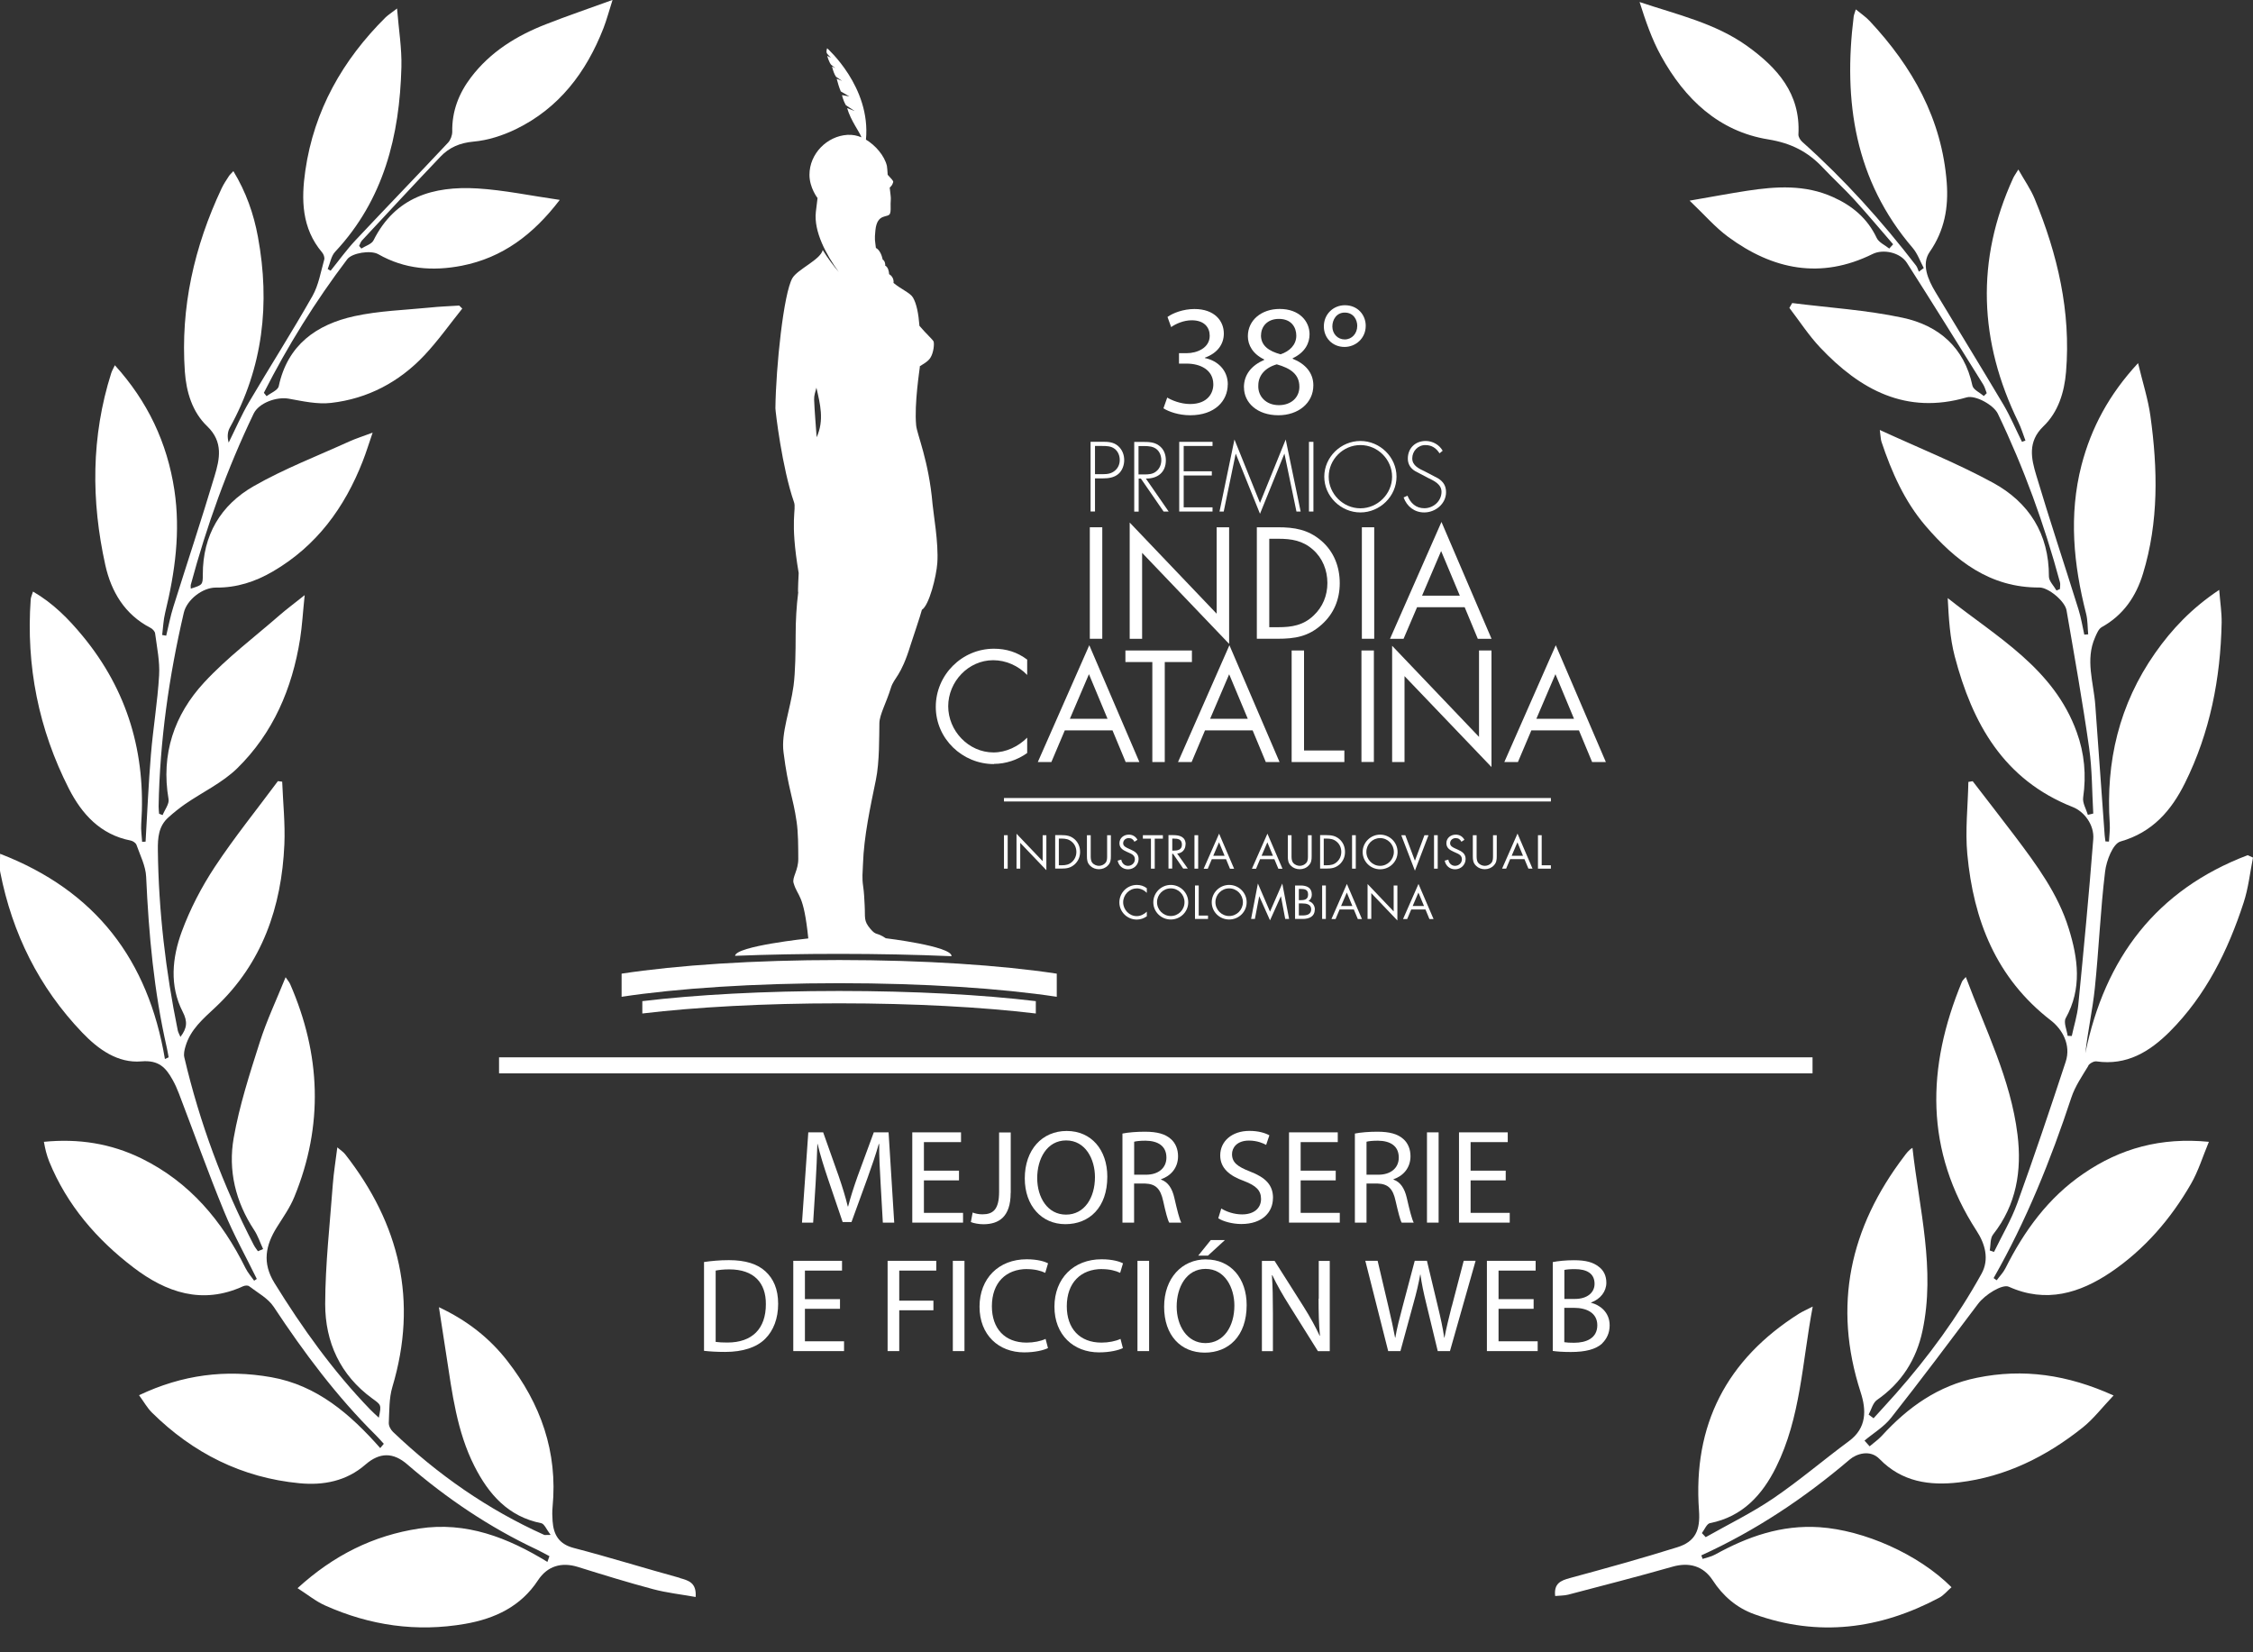 <svg width="60" height="44" viewBox="0 0 60 44" fill="none" xmlns="http://www.w3.org/2000/svg">
<rect x="0" y="0" width="60" height="44" fill="#333333" stroke="none"/>
<g clip-path="url(#clip0_1435_1127)">
<path d="M18.113 42.021C17.165 41.761 16.227 41.468 15.277 41.221C14.882 41.117 14.742 40.867 14.716 40.506C14.707 40.381 14.703 40.252 14.716 40.127C14.856 38.665 14.399 37.38 13.512 36.242C13.039 35.634 12.445 35.165 11.689 34.81C11.76 35.277 11.825 35.686 11.887 36.093C12.042 37.1 12.167 38.121 12.634 39.042C13.011 39.785 13.53 40.387 14.414 40.562C14.498 40.579 14.556 40.734 14.664 40.874C14.539 40.874 14.513 40.88 14.494 40.874C12.989 40.198 11.655 39.266 10.464 38.129C10.404 38.071 10.35 37.97 10.354 37.89C10.37 37.57 10.359 37.236 10.449 36.935C11.136 34.64 10.645 32.593 9.192 30.737C9.143 30.675 9.072 30.63 8.983 30.554C8.938 30.92 8.886 31.228 8.863 31.54C8.785 32.601 8.663 33.663 8.66 34.724C8.66 35.74 9.061 36.62 9.913 37.24C10.152 37.415 10.161 37.402 10.088 37.753C10.006 37.675 9.928 37.606 9.859 37.535C8.871 36.513 8.051 35.367 7.306 34.16C6.979 33.628 7.072 33.163 7.373 32.681C7.539 32.416 7.724 32.156 7.84 31.869C8.619 29.969 8.544 28.077 7.726 26.204C7.7 26.146 7.655 26.098 7.606 26.023C7.365 26.621 7.1 27.179 6.915 27.762C6.648 28.598 6.376 29.441 6.224 30.3C6.071 31.163 6.271 32.001 6.766 32.752C6.869 32.907 6.928 33.092 7.007 33.262C6.962 33.282 6.915 33.301 6.869 33.32C6.833 33.267 6.79 33.215 6.76 33.157C5.935 31.566 5.317 29.898 4.908 28.154C4.887 28.064 4.913 27.954 4.941 27.861C5.074 27.411 5.408 27.132 5.741 26.82C6.981 25.655 7.5 24.154 7.573 22.488C7.597 21.933 7.537 21.373 7.515 20.816L7.401 20.801C6.837 21.561 6.239 22.301 5.718 23.089C5.365 23.625 5.061 24.21 4.839 24.813C4.585 25.506 4.51 26.251 4.865 26.942C5.001 27.205 4.982 27.381 4.805 27.612C4.775 27.541 4.745 27.491 4.734 27.439C4.411 25.857 4.224 24.262 4.204 22.645C4.2 22.31 4.22 22 4.489 21.763C4.629 21.638 4.775 21.52 4.93 21.412C5.393 21.093 5.922 20.846 6.318 20.459C7.274 19.522 7.782 18.334 7.991 17.019C8.047 16.663 8.066 16.304 8.114 15.848C7.832 16.074 7.638 16.216 7.457 16.373C6.777 16.967 6.047 17.514 5.438 18.172C4.641 19.033 4.282 20.082 4.489 21.283C4.51 21.41 4.387 21.563 4.331 21.705C4.299 21.694 4.269 21.681 4.237 21.67C4.232 21.606 4.224 21.539 4.224 21.474C4.256 19.731 4.499 18.013 4.895 16.317C4.975 15.972 5.393 15.645 5.75 15.647C6.301 15.654 6.801 15.49 7.268 15.217C8.43 14.539 9.177 13.518 9.659 12.285C9.75 12.055 9.821 11.818 9.924 11.521C9.661 11.62 9.474 11.678 9.298 11.758C8.447 12.145 7.567 12.483 6.757 12.946C5.879 13.447 5.399 14.252 5.401 15.299C5.401 15.576 5.393 15.576 5.081 15.675C5.081 15.639 5.074 15.604 5.081 15.572C5.503 14.003 6.051 12.481 6.755 11.015C6.893 10.729 7.365 10.559 7.69 10.617C8.062 10.683 8.449 10.772 8.818 10.729C9.795 10.617 10.632 10.173 11.304 9.459C11.668 9.071 11.978 8.632 12.311 8.217C12.283 8.191 12.257 8.163 12.229 8.137C11.965 8.154 11.7 8.163 11.437 8.191C10.77 8.257 10.092 8.277 9.44 8.419C8.428 8.641 7.659 9.183 7.423 10.285C7.399 10.393 7.212 10.464 7.1 10.55C7.076 10.52 7.052 10.49 7.027 10.46C7.662 9.209 8.4 8.021 9.248 6.903C9.375 6.736 9.872 6.654 10.075 6.77C10.776 7.17 11.525 7.226 12.298 7.076C13.383 6.863 14.201 6.247 14.907 5.323C14.126 5.211 13.422 5.061 12.71 5.018C11.541 4.949 10.525 5.246 9.946 6.402C9.894 6.503 9.732 6.548 9.623 6.619L9.564 6.548C9.588 6.501 9.603 6.445 9.638 6.406C10.333 5.659 11.024 4.912 11.728 4.174C11.963 3.926 12.247 3.804 12.61 3.771C12.994 3.737 13.385 3.61 13.734 3.442C14.888 2.882 15.611 1.927 16.07 0.753C16.158 0.527 16.22 0.288 16.313 -0.002C15.663 0.235 15.092 0.428 14.533 0.648C13.756 0.951 13.06 1.38 12.544 2.058C12.219 2.486 12.034 2.96 12.044 3.507C12.044 3.606 11.999 3.728 11.932 3.799C11.117 4.669 10.286 5.526 9.47 6.395C9.231 6.649 9.026 6.936 8.805 7.209C8.779 7.194 8.753 7.179 8.727 7.164C8.792 7.009 8.818 6.819 8.925 6.705C10.223 5.317 10.643 3.614 10.69 1.784C10.703 1.289 10.619 0.792 10.574 0.226C10.413 0.351 10.333 0.4 10.268 0.463C9.125 1.597 8.363 2.94 8.131 4.544C8.021 5.306 8.03 6.077 8.579 6.723C8.619 6.77 8.65 6.858 8.635 6.912C8.542 7.239 8.486 7.59 8.322 7.881C7.78 8.836 7.188 9.764 6.63 10.711C6.428 11.056 6.269 11.426 6.09 11.786C6.047 11.635 6.06 11.497 6.12 11.389C7.007 9.788 7.197 8.083 6.869 6.307C6.757 5.696 6.553 5.115 6.215 4.557C6.157 4.622 6.12 4.652 6.097 4.688C6.028 4.796 5.955 4.901 5.901 5.018C5.173 6.565 4.803 8.186 4.923 9.9C4.962 10.44 5.121 10.972 5.518 11.351C5.952 11.768 5.851 12.225 5.713 12.681C5.365 13.844 4.982 14.995 4.618 16.155C4.538 16.407 4.489 16.67 4.426 16.928C4.39 16.922 4.353 16.915 4.319 16.909C4.344 16.711 4.351 16.511 4.398 16.319C4.661 15.243 4.811 14.16 4.644 13.049C4.452 11.79 3.935 10.692 3.059 9.726C3.016 9.816 2.982 9.874 2.962 9.936C2.426 11.626 2.426 13.338 2.805 15.049C2.962 15.755 3.322 16.364 4.004 16.717C4.06 16.745 4.125 16.812 4.131 16.868C4.179 17.24 4.26 17.617 4.237 17.987C4.196 18.691 4.077 19.391 4.019 20.095C3.955 20.865 3.922 21.64 3.877 22.413C3.847 22.413 3.817 22.415 3.785 22.417C3.776 22.26 3.75 22.101 3.761 21.944C3.89 20.069 3.402 18.388 2.196 16.93C1.824 16.48 1.417 16.065 0.879 15.753C0.849 15.85 0.823 15.903 0.818 15.957C0.691 17.733 1.029 19.419 1.834 21.001C2.179 21.677 2.674 22.226 3.479 22.383C3.537 22.394 3.615 22.445 3.634 22.497C3.733 22.777 3.879 23.061 3.892 23.347C3.961 24.878 4.099 26.398 4.441 27.894C4.461 27.98 4.474 28.068 4.491 28.156C4.458 28.171 4.424 28.186 4.392 28.201C3.948 25.571 2.56 23.724 0.003 22.736C0.003 22.958 -0.019 23.098 0.007 23.229C0.328 24.858 1.038 26.294 2.19 27.497C2.616 27.943 3.137 28.318 3.767 28.264C4.228 28.225 4.415 28.43 4.594 28.75C4.661 28.869 4.717 28.994 4.766 29.123C5.167 30.171 5.543 31.228 5.97 32.266C6.221 32.879 6.547 33.46 6.839 34.057C6.816 34.072 6.792 34.087 6.768 34.104C6.691 33.994 6.6 33.893 6.54 33.772C5.916 32.513 5.057 31.484 3.772 30.851C2.952 30.449 2.093 30.315 1.169 30.406C1.191 30.515 1.204 30.595 1.225 30.671C1.249 30.759 1.277 30.849 1.311 30.933C1.785 32.093 2.579 33.01 3.557 33.755C4.424 34.416 5.388 34.752 6.475 34.252C6.521 34.231 6.6 34.224 6.635 34.252C6.861 34.425 7.136 34.571 7.287 34.797C8.094 36.018 8.966 37.187 10.01 38.22C10.083 38.293 10.15 38.37 10.221 38.448C10.189 38.487 10.159 38.523 10.126 38.562C9.328 37.658 8.443 36.889 7.222 36.674C6.015 36.461 4.857 36.605 3.703 37.154C3.832 37.329 3.92 37.492 4.047 37.617C5.139 38.696 6.443 39.352 7.976 39.498C8.615 39.559 9.227 39.442 9.732 39.001C10.109 38.674 10.469 38.667 10.85 38.999C11.898 39.905 13.039 40.674 14.296 41.264C14.41 41.317 14.52 41.382 14.632 41.44C14.614 41.492 14.597 41.543 14.578 41.593C13.521 40.943 12.41 40.514 11.164 40.704C9.941 40.889 8.884 41.416 7.924 42.292C8.195 42.465 8.411 42.643 8.658 42.753C9.851 43.287 11.097 43.468 12.389 43.242C13.179 43.104 13.87 42.781 14.328 42.081C14.576 41.705 14.95 41.589 15.394 41.728C16.057 41.935 16.72 42.14 17.389 42.318C17.759 42.417 18.143 42.458 18.526 42.527C18.552 42.142 18.336 42.088 18.098 42.021H18.113Z" fill="white"/>
<path d="M55.611 28.38C55.647 28.318 55.761 28.255 55.83 28.264C56.638 28.38 57.247 28.006 57.781 27.474C58.745 26.509 59.333 25.317 59.75 24.038C59.877 23.653 59.92 23.238 60 22.837C59.953 22.816 59.905 22.794 59.858 22.773C57.43 23.696 56.054 25.509 55.535 28.047C55.6 27.459 55.727 26.895 55.787 26.322C55.895 25.287 55.936 24.243 56.061 23.21C56.095 22.921 56.269 22.467 56.47 22.409C57.326 22.166 57.828 21.58 58.19 20.848C58.855 19.507 59.135 18.071 59.165 16.582C59.169 16.313 59.126 16.044 59.1 15.708C58.37 16.194 57.841 16.752 57.393 17.391C56.435 18.758 56.076 20.284 56.185 21.935C56.196 22.092 56.172 22.254 56.164 22.411C56.134 22.411 56.104 22.409 56.071 22.407C56.065 22.353 56.054 22.297 56.05 22.243C55.966 21.087 55.884 19.933 55.8 18.777C55.757 18.175 55.527 17.572 55.796 16.969C55.839 16.872 55.888 16.747 55.972 16.7C56.547 16.381 56.885 15.884 57.07 15.277C57.492 13.895 57.464 12.487 57.268 11.077C57.206 10.627 57.062 10.186 56.939 9.67C56.166 10.505 55.693 11.389 55.432 12.39C55.09 13.719 55.221 15.032 55.555 16.341C55.6 16.517 55.593 16.709 55.611 16.892C55.576 16.894 55.542 16.898 55.507 16.9C55.458 16.676 55.421 16.446 55.352 16.227C54.98 15.034 54.584 13.85 54.227 12.653C54.095 12.212 53.992 11.764 54.418 11.353C54.812 10.976 54.976 10.447 55.021 9.904C55.154 8.296 54.795 6.774 54.188 5.3C54.08 5.037 53.912 4.8 53.751 4.514C53.682 4.628 53.641 4.682 53.613 4.742C52.612 6.931 52.703 9.095 53.751 11.241C53.828 11.398 53.878 11.568 53.94 11.732C53.91 11.743 53.878 11.753 53.848 11.766C53.684 11.437 53.542 11.095 53.355 10.778C52.758 9.773 52.145 8.778 51.542 7.775C51.342 7.442 51.166 7.033 51.389 6.71C51.788 6.135 51.893 5.521 51.844 4.865C51.715 3.171 50.931 1.778 49.794 0.562C49.691 0.45 49.56 0.364 49.422 0.25C49.392 0.349 49.372 0.394 49.366 0.439C49.084 2.697 49.396 4.805 50.937 6.602C51.066 6.753 51.135 6.957 51.232 7.138C51.189 7.17 51.144 7.203 51.101 7.235C51.077 7.181 51.062 7.119 51.028 7.074C50.113 5.885 49.116 4.777 47.997 3.778C47.943 3.731 47.889 3.642 47.894 3.578C47.954 2.493 47.33 1.802 46.531 1.227C45.683 0.618 44.667 0.39 43.664 0.054C43.823 0.553 43.989 1.044 44.236 1.49C44.867 2.635 45.771 3.5 47.095 3.713C47.702 3.812 48.15 4.043 48.548 4.467C48.817 4.753 49.11 5.02 49.377 5.311C49.732 5.7 50.07 6.107 50.416 6.505C50.382 6.544 50.347 6.581 50.313 6.619C50.199 6.527 50.035 6.456 49.979 6.337C49.732 5.814 49.329 5.478 48.815 5.248C48.07 4.912 47.302 4.962 46.527 5.08C46.053 5.153 45.582 5.242 44.996 5.343C45.388 5.715 45.676 6.053 46.025 6.309C47.213 7.183 48.49 7.446 49.87 6.764C50.154 6.624 50.606 6.723 50.782 6.998C51.467 8.072 52.139 9.153 52.812 10.234C52.858 10.305 52.877 10.391 52.909 10.47C52.883 10.496 52.858 10.52 52.832 10.546C52.726 10.455 52.552 10.378 52.528 10.27C52.311 9.248 51.626 8.666 50.673 8.462C49.708 8.255 48.712 8.195 47.728 8.07C47.702 8.113 47.678 8.156 47.653 8.199C47.924 8.552 48.167 8.929 48.471 9.252C49.534 10.378 50.761 11.052 52.375 10.582C52.608 10.516 53.092 10.783 53.204 11.015C53.897 12.459 54.442 13.96 54.859 15.505C54.874 15.561 54.859 15.626 54.859 15.686C54.829 15.699 54.799 15.712 54.767 15.725C54.696 15.6 54.565 15.475 54.565 15.352C54.569 14.216 54.031 13.376 53.075 12.855C52.128 12.339 51.118 11.936 50.061 11.45C50.087 11.633 50.085 11.702 50.106 11.764C50.376 12.571 50.718 13.346 51.275 13.998C52.074 14.931 52.997 15.654 54.315 15.645C54.554 15.645 54.993 16.011 55.034 16.252C55.245 17.473 55.462 18.691 55.636 19.916C55.718 20.493 55.712 21.081 55.746 21.664C55.699 21.675 55.652 21.688 55.602 21.698C55.557 21.546 55.456 21.382 55.477 21.238C55.563 20.639 55.512 20.062 55.305 19.494C54.694 17.8 53.185 16.969 51.87 15.927C51.897 16.459 51.928 16.984 52.057 17.479C52.526 19.262 53.355 20.764 55.202 21.492C55.501 21.61 55.776 21.961 55.746 22.346C55.632 23.823 55.49 25.298 55.346 26.772C55.318 27.048 55.232 27.315 55.174 27.588C55.137 27.588 55.1 27.584 55.064 27.584C55.042 27.424 54.95 27.226 55.012 27.114C55.451 26.324 55.342 25.524 55.092 24.723C54.806 23.799 54.237 23.033 53.665 22.273C53.292 21.778 52.911 21.294 52.535 20.803C52.496 20.809 52.457 20.816 52.42 20.822C52.408 21.464 52.332 22.112 52.392 22.747C52.556 24.501 53.157 26.045 54.616 27.173C54.922 27.409 55.159 27.825 55.012 28.273C54.597 29.536 54.173 30.795 53.721 32.046C53.559 32.492 53.312 32.907 53.103 33.338C53.064 33.325 53.028 33.312 52.989 33.299C53.017 33.155 52.997 32.976 53.079 32.873C53.701 32.083 53.846 31.176 53.729 30.216C53.548 28.738 52.875 27.416 52.352 26.017C52.302 26.077 52.263 26.107 52.248 26.146C51.306 28.419 51.252 30.638 52.64 32.778C52.864 33.122 52.984 33.533 52.769 33.921C52.132 35.071 51.359 36.127 50.49 37.111C50.294 37.333 50.093 37.548 49.895 37.768C49.852 37.736 49.807 37.701 49.764 37.669C49.837 37.535 49.876 37.357 49.988 37.279C50.642 36.825 51.036 36.201 51.198 35.439C51.547 33.803 51.114 32.205 50.931 30.567C50.828 30.628 50.77 30.712 50.709 30.793C49.265 32.692 48.804 34.767 49.551 37.075C49.704 37.546 49.719 38.024 49.239 38.377C48.559 38.879 47.915 39.432 47.218 39.905C46.649 40.291 46.025 40.594 45.425 40.934C45.39 40.898 45.358 40.861 45.323 40.825C45.394 40.732 45.453 40.577 45.539 40.56C46.406 40.39 46.934 39.806 47.299 39.07C47.956 37.748 47.993 36.28 48.275 34.793C48.111 34.877 48.008 34.922 47.913 34.98C45.984 36.199 45.08 37.942 45.246 40.224C45.285 40.749 45.147 41.053 44.673 41.201C43.726 41.498 42.768 41.763 41.808 42.023C41.56 42.09 41.378 42.168 41.416 42.501C41.539 42.488 41.655 42.493 41.763 42.465C42.691 42.221 43.621 41.983 44.542 41.72C44.983 41.595 45.36 41.701 45.608 42.077C45.881 42.499 46.251 42.818 46.72 42.986C48.425 43.599 50.066 43.386 51.643 42.547C51.766 42.482 51.861 42.361 51.971 42.267C51.086 41.38 49.635 40.749 48.458 40.669C47.441 40.601 46.542 40.919 45.676 41.397C45.575 41.453 45.455 41.477 45.343 41.513C45.332 41.481 45.319 41.449 45.308 41.419C46.751 40.762 48.053 39.895 49.258 38.868C49.439 38.713 49.803 38.592 50.055 38.853C50.647 39.462 51.385 39.569 52.173 39.475C53.415 39.326 54.498 38.786 55.464 38.015C55.753 37.785 55.983 37.479 56.287 37.161C55.057 36.605 53.882 36.437 52.649 36.689C51.615 36.898 50.808 37.475 50.113 38.237C50.018 38.34 49.898 38.422 49.79 38.515C49.745 38.463 49.7 38.413 49.654 38.362C49.893 38.162 50.173 37.996 50.361 37.757C51.148 36.758 51.913 35.738 52.677 34.722C52.862 34.474 53.325 34.188 53.497 34.265C54.487 34.711 55.387 34.438 56.218 33.876C57.113 33.269 57.811 32.459 58.349 31.525C58.545 31.185 58.661 30.8 58.825 30.406C57.546 30.281 56.467 30.58 55.484 31.254C54.545 31.895 53.908 32.776 53.406 33.775C53.348 33.891 53.251 33.988 53.174 34.093C53.146 34.074 53.12 34.054 53.092 34.035C53.962 32.509 54.614 30.89 55.163 29.226C55.262 28.927 55.449 28.656 55.615 28.382L55.611 28.38Z" fill="white"/>
<path d="M28.143 26.544V25.928C26.665 25.704 24.615 25.565 22.349 25.565C20.082 25.565 18.033 25.702 16.554 25.928V26.544C18.033 26.32 20.084 26.182 22.349 26.182C24.613 26.182 26.665 26.32 28.143 26.544Z" fill="white"/>
<path d="M27.585 26.66C26.169 26.49 24.341 26.389 22.346 26.389C20.35 26.389 18.523 26.49 17.106 26.66V26.989C18.523 26.819 20.35 26.718 22.346 26.718C24.341 26.718 26.169 26.819 27.585 26.989V26.66Z" fill="white"/>
<path d="M26.836 22.241H26.737V23.132H26.836V22.241Z" fill="white"/>
<path d="M27.071 22.202V23.132H27.17V22.445L27.866 23.173V22.241H27.767V22.932L27.071 22.202Z" fill="white"/>
<path d="M28.617 23.02C28.714 22.932 28.764 22.818 28.764 22.686C28.764 22.555 28.716 22.435 28.615 22.346C28.51 22.256 28.402 22.239 28.268 22.239H28.101V23.13H28.266C28.406 23.13 28.512 23.113 28.619 23.018L28.617 23.02ZM28.198 22.331H28.271C28.376 22.331 28.466 22.346 28.548 22.42C28.626 22.486 28.665 22.585 28.665 22.686C28.665 22.788 28.626 22.88 28.553 22.949C28.471 23.027 28.38 23.042 28.271 23.042H28.198V22.334V22.331Z" fill="white"/>
<path d="M28.946 22.241V22.798C28.946 22.899 28.955 22.981 29.035 23.057C29.095 23.117 29.181 23.147 29.265 23.147C29.355 23.147 29.444 23.113 29.506 23.046C29.577 22.973 29.584 22.895 29.584 22.798V22.241H29.484V22.773C29.484 22.841 29.489 22.921 29.441 22.977C29.401 23.027 29.329 23.057 29.267 23.057C29.205 23.057 29.127 23.027 29.086 22.971C29.045 22.915 29.047 22.837 29.047 22.773V22.241H28.948H28.946Z" fill="white"/>
<path d="M30.04 23.057C29.943 23.057 29.874 22.981 29.861 22.891L29.765 22.919C29.793 23.057 29.9 23.149 30.042 23.149C30.197 23.149 30.322 23.029 30.322 22.874C30.322 22.732 30.223 22.674 30.109 22.622L30.051 22.596C29.991 22.568 29.911 22.534 29.911 22.456C29.911 22.374 29.98 22.318 30.06 22.318C30.135 22.318 30.178 22.353 30.212 22.415L30.292 22.364C30.245 22.275 30.161 22.226 30.062 22.226C29.93 22.226 29.812 22.314 29.812 22.454C29.812 22.581 29.902 22.635 30.006 22.682L30.06 22.706C30.143 22.742 30.223 22.779 30.223 22.882C30.223 22.986 30.135 23.057 30.04 23.057Z" fill="white"/>
<path d="M30.752 23.132V22.333H30.969V22.241H30.436V22.333H30.651V23.132H30.752Z" fill="white"/>
<path d="M31.575 22.486C31.575 22.284 31.417 22.239 31.247 22.239H31.118V23.13H31.217V22.738H31.241L31.51 23.13H31.633L31.349 22.73C31.486 22.719 31.572 22.62 31.572 22.484L31.575 22.486ZM31.25 22.652H31.219V22.331H31.25C31.368 22.331 31.476 22.346 31.476 22.493C31.476 22.631 31.361 22.652 31.25 22.652Z" fill="white"/>
<path d="M31.909 22.241H31.81V23.132H31.909V22.241Z" fill="white"/>
<path d="M32.651 22.88L32.756 23.134H32.866L32.466 22.2L32.055 23.134H32.164L32.272 22.88H32.653H32.651ZM32.464 22.43L32.612 22.788H32.311L32.464 22.43Z" fill="white"/>
<path d="M33.938 22.88L34.044 23.134H34.154L33.753 22.2L33.34 23.134H33.45L33.557 22.88H33.938ZM33.751 22.43L33.9 22.788H33.598L33.751 22.43Z" fill="white"/>
<path d="M34.614 23.147C34.705 23.147 34.793 23.113 34.853 23.046C34.925 22.973 34.931 22.895 34.931 22.798V22.241H34.832V22.773C34.832 22.841 34.836 22.921 34.789 22.977C34.748 23.027 34.677 23.057 34.614 23.057C34.552 23.057 34.475 23.027 34.434 22.971C34.393 22.915 34.395 22.837 34.395 22.773V22.241H34.296V22.798C34.296 22.899 34.304 22.981 34.382 23.057C34.442 23.117 34.528 23.147 34.612 23.147H34.614Z" fill="white"/>
<path d="M35.673 23.02C35.77 22.932 35.819 22.818 35.819 22.686C35.819 22.555 35.772 22.435 35.671 22.346C35.565 22.256 35.458 22.239 35.324 22.239H35.156V23.13H35.322C35.462 23.13 35.567 23.113 35.675 23.018L35.673 23.02ZM35.253 22.331H35.326C35.432 22.331 35.522 22.346 35.604 22.42C35.681 22.486 35.72 22.585 35.72 22.686C35.72 22.788 35.681 22.88 35.608 22.949C35.526 23.027 35.436 23.042 35.326 23.042H35.253V22.334V22.331Z" fill="white"/>
<path d="M36.106 22.241H36.007V23.132H36.106V22.241Z" fill="white"/>
<path d="M36.754 22.226C36.5 22.226 36.289 22.435 36.289 22.689C36.289 22.943 36.5 23.149 36.754 23.149C37.008 23.149 37.219 22.947 37.219 22.689C37.219 22.43 37.008 22.226 36.754 22.226ZM36.754 23.057C36.552 23.057 36.388 22.889 36.388 22.686C36.388 22.484 36.55 22.318 36.754 22.318C36.959 22.318 37.12 22.486 37.12 22.686C37.12 22.887 36.956 23.057 36.754 23.057Z" fill="white"/>
<path d="M37.935 22.241L37.681 22.921L37.425 22.241H37.317L37.681 23.186L38.043 22.241H37.935Z" fill="white"/>
<path d="M38.288 22.241H38.19V23.132H38.288V22.241Z" fill="white"/>
<path d="M38.749 23.057C38.652 23.057 38.583 22.981 38.571 22.891L38.474 22.919C38.502 23.057 38.609 23.149 38.751 23.149C38.906 23.149 39.031 23.029 39.031 22.874C39.031 22.732 38.932 22.674 38.816 22.622L38.758 22.596C38.697 22.568 38.618 22.534 38.618 22.456C38.618 22.374 38.687 22.318 38.766 22.318C38.842 22.318 38.885 22.353 38.919 22.415L38.999 22.364C38.952 22.275 38.868 22.226 38.769 22.226C38.635 22.226 38.519 22.314 38.519 22.454C38.519 22.581 38.609 22.635 38.713 22.682L38.766 22.706C38.85 22.742 38.932 22.779 38.932 22.882C38.932 22.986 38.844 23.057 38.749 23.057Z" fill="white"/>
<path d="M39.223 22.241V22.798C39.223 22.899 39.231 22.981 39.311 23.057C39.371 23.117 39.457 23.147 39.541 23.147C39.632 23.147 39.72 23.113 39.782 23.046C39.853 22.973 39.86 22.895 39.86 22.798V22.241H39.761V22.773C39.761 22.841 39.765 22.921 39.718 22.977C39.677 23.027 39.608 23.057 39.543 23.057C39.479 23.057 39.404 23.027 39.363 22.971C39.322 22.915 39.324 22.837 39.324 22.773V22.241H39.225H39.223Z" fill="white"/>
<path d="M40.11 23.132L40.217 22.878H40.598L40.704 23.132H40.813L40.413 22.198L40.002 23.132H40.11ZM40.411 22.43L40.559 22.788H40.258L40.411 22.43Z" fill="white"/>
<path d="M40.958 22.241V23.132H41.302V23.042H41.057V22.241H40.958Z" fill="white"/>
<path d="M30.27 23.657C30.374 23.657 30.47 23.703 30.541 23.776V23.653C30.462 23.593 30.376 23.565 30.274 23.565C30.02 23.565 29.81 23.773 29.81 24.03C29.81 24.286 30.023 24.488 30.274 24.488C30.369 24.488 30.464 24.456 30.541 24.4V24.277C30.47 24.348 30.371 24.396 30.272 24.396C30.072 24.396 29.911 24.223 29.911 24.027C29.911 23.832 30.072 23.659 30.27 23.659V23.657Z" fill="white"/>
<path d="M31.179 24.486C31.433 24.486 31.644 24.284 31.644 24.027C31.644 23.771 31.433 23.565 31.179 23.565C30.925 23.565 30.714 23.771 30.714 24.027C30.714 24.284 30.925 24.486 31.179 24.486ZM31.179 23.657C31.383 23.657 31.545 23.823 31.545 24.025C31.545 24.228 31.381 24.393 31.179 24.393C30.977 24.393 30.813 24.226 30.813 24.025C30.813 23.825 30.974 23.657 31.179 23.657Z" fill="white"/>
<path d="M32.171 24.381H31.923V23.58H31.824V24.471H32.171V24.381Z" fill="white"/>
<path d="M32.734 24.486C32.989 24.486 33.2 24.284 33.2 24.027C33.2 23.771 32.989 23.565 32.734 23.565C32.48 23.565 32.27 23.771 32.27 24.027C32.27 24.284 32.48 24.486 32.734 24.486ZM32.734 23.657C32.939 23.657 33.1 23.823 33.1 24.025C33.1 24.228 32.937 24.393 32.734 24.393C32.532 24.393 32.368 24.226 32.368 24.025C32.368 23.825 32.53 23.657 32.734 23.657Z" fill="white"/>
<path d="M33.419 24.471L33.534 23.868H33.536L33.822 24.508L34.111 23.868H34.113L34.227 24.471H34.33L34.149 23.528L33.822 24.277L33.499 23.528L33.318 24.471H33.419Z" fill="white"/>
<path d="M35.017 24.224C35.017 24.118 34.954 24.021 34.847 23.995C34.907 23.954 34.935 23.894 34.935 23.821C34.935 23.638 34.799 23.58 34.636 23.58H34.489V24.471H34.696C34.872 24.471 35.014 24.4 35.014 24.224H35.017ZM34.59 23.672H34.629C34.752 23.672 34.836 23.688 34.836 23.821C34.836 23.954 34.741 23.972 34.627 23.972H34.59V23.67V23.672ZM34.59 24.381V24.058H34.676C34.786 24.058 34.918 24.077 34.918 24.215C34.918 24.353 34.799 24.378 34.689 24.378H34.59V24.381Z" fill="white"/>
<path d="M35.309 23.58H35.21V24.471H35.309V23.58Z" fill="white"/>
<path d="M35.673 24.219H36.054L36.16 24.473H36.27L35.869 23.539L35.458 24.473H35.568L35.675 24.219H35.673ZM35.867 23.769L36.016 24.127H35.714L35.867 23.769Z" fill="white"/>
<path d="M36.42 23.541V24.471H36.519V23.784L37.214 24.512V23.58H37.115V24.271L36.42 23.541Z" fill="white"/>
<path d="M37.581 24.219H37.962L38.067 24.473H38.177L37.776 23.539L37.365 24.473H37.475L37.583 24.219H37.581ZM37.774 23.769L37.923 24.127H37.621L37.774 23.769Z" fill="white"/>
<path d="M41.302 21.251H26.737V21.343H41.302V21.251Z" fill="white"/>
<path d="M29.161 12.739H29.37C29.517 12.739 29.669 12.72 29.784 12.621C29.887 12.535 29.939 12.386 29.939 12.253C29.939 12.108 29.885 11.969 29.771 11.872C29.654 11.773 29.514 11.764 29.37 11.764H29.043V13.62H29.161V12.739ZM29.161 11.876H29.355C29.467 11.876 29.585 11.878 29.68 11.949C29.775 12.018 29.82 12.134 29.82 12.248C29.82 12.356 29.781 12.453 29.7 12.526C29.603 12.612 29.495 12.627 29.375 12.627H29.161V11.874V11.876Z" fill="white"/>
<path d="M30.322 12.744H30.383L30.988 13.622H31.123L30.516 12.744C30.824 12.748 31.048 12.582 31.048 12.259C31.048 12.102 30.994 11.954 30.86 11.861C30.736 11.771 30.587 11.768 30.436 11.768H30.206V13.624H30.324V12.746L30.322 12.744ZM30.322 11.878H30.4C30.507 11.878 30.634 11.874 30.731 11.919C30.865 11.977 30.927 12.115 30.927 12.255C30.927 12.365 30.884 12.477 30.796 12.548C30.703 12.63 30.587 12.634 30.471 12.634H30.32V11.878H30.322Z" fill="white"/>
<path d="M32.291 11.876V11.766H31.404V13.622H32.291V13.51H31.523V12.662H32.272V12.55H31.523V11.876H32.291Z" fill="white"/>
<path d="M32.589 13.622L32.907 12.085H32.911L33.555 13.682L34.203 12.085H34.207L34.526 13.622H34.638L34.24 11.704L33.555 13.392L32.875 11.704L32.477 13.622H32.589Z" fill="white"/>
<path d="M34.978 11.766H34.859V13.622H34.978V11.766Z" fill="white"/>
<path d="M35.267 12.694C35.267 13.215 35.708 13.646 36.229 13.646C36.75 13.646 37.191 13.215 37.191 12.694C37.191 12.173 36.75 11.743 36.229 11.743C35.708 11.743 35.267 12.173 35.267 12.694ZM37.073 12.694C37.073 13.15 36.69 13.536 36.229 13.536C35.768 13.536 35.385 13.152 35.385 12.694C35.385 12.236 35.766 11.852 36.229 11.852C36.692 11.852 37.073 12.238 37.073 12.694Z" fill="white"/>
<path d="M37.929 13.646C38.228 13.646 38.51 13.415 38.51 13.107C38.51 12.939 38.439 12.828 38.299 12.739L37.946 12.554C37.795 12.483 37.61 12.401 37.61 12.207C37.61 12.014 37.761 11.852 37.959 11.852C38.133 11.852 38.252 11.938 38.336 12.072L38.42 12.003C38.331 11.844 38.153 11.743 37.968 11.743C37.69 11.743 37.492 11.936 37.492 12.212C37.492 12.358 37.561 12.468 37.683 12.543L38.017 12.72C38.176 12.797 38.389 12.888 38.389 13.097C38.389 13.342 38.176 13.534 37.931 13.534C37.707 13.534 37.563 13.396 37.483 13.2L37.38 13.247C37.466 13.486 37.668 13.646 37.927 13.646H37.929Z" fill="white"/>
<path d="M26.469 20.342C26.783 20.342 27.099 20.237 27.355 20.052V19.643C27.119 19.88 26.791 20.037 26.458 20.037C25.793 20.037 25.252 19.462 25.252 18.807C25.252 18.153 25.788 17.581 26.449 17.581C26.791 17.581 27.119 17.729 27.355 17.974V17.565C27.091 17.367 26.8 17.275 26.469 17.275C25.618 17.275 24.921 17.972 24.921 18.823C24.921 19.673 25.629 20.347 26.469 20.347V20.342Z" fill="white"/>
<path d="M28.359 19.449H29.627L29.978 20.293H30.343L29.009 17.182L27.638 20.293H27.999L28.357 19.449H28.359ZM29 17.953L29.495 19.141H28.492L29 17.953Z" fill="white"/>
<path d="M30.688 20.293H31.019V17.63H31.742V17.322H29.971V17.63H30.688V20.293Z" fill="white"/>
<path d="M33.359 19.449L33.71 20.293H34.076L32.741 17.182L31.372 20.293H31.734L32.091 19.449H33.359ZM32.733 17.953L33.23 19.141H32.227L32.735 17.953H32.733Z" fill="white"/>
<path d="M34.398 17.322V20.293H35.802V19.985H34.728V17.322H34.398Z" fill="white"/>
<path d="M36.588 17.322H36.257V20.291H36.588V17.322Z" fill="white"/>
<path d="M39.72 20.426V17.322H39.388V19.623L37.074 17.197V20.293H37.404V18.005L39.72 20.426Z" fill="white"/>
<path d="M40.782 19.449H42.049L42.4 20.293H42.766L41.432 17.182L40.062 20.293H40.424L40.782 19.449ZM41.423 17.953L41.918 19.141H40.915L41.423 17.953Z" fill="white"/>
<path d="M29.355 14.041H29.023V17.01H29.355V14.041Z" fill="white"/>
<path d="M30.416 14.722L32.733 17.146V14.042H32.401V16.343L30.085 13.915V17.012H30.416V14.722Z" fill="white"/>
<path d="M33.471 14.041V17.01H34.022C34.487 17.01 34.842 16.952 35.195 16.635C35.522 16.345 35.679 15.962 35.679 15.529C35.679 15.096 35.525 14.689 35.187 14.399C34.836 14.1 34.474 14.041 34.028 14.041H33.469H33.471ZM34.965 14.636C35.221 14.86 35.35 15.187 35.35 15.525C35.35 15.863 35.223 16.168 34.98 16.394C34.709 16.651 34.405 16.702 34.044 16.702H33.802V14.347H34.044C34.394 14.347 34.694 14.395 34.965 14.636Z" fill="white"/>
<path d="M36.597 14.041H36.268V17.01H36.597V14.041Z" fill="white"/>
<path d="M37.017 17.012H37.378L37.738 16.17H39.006L39.356 17.012H39.722L38.388 13.899L37.017 17.012ZM37.871 15.863L38.379 14.674L38.877 15.863H37.871Z" fill="white"/>
<path d="M32.698 10.238C32.698 9.855 32.425 9.603 32.087 9.534V9.525C32.425 9.403 32.592 9.164 32.592 8.882C32.592 8.55 32.349 8.229 31.809 8.229C31.514 8.229 31.236 8.335 31.092 8.44L31.189 8.71C31.307 8.626 31.518 8.529 31.736 8.529C32.076 8.529 32.216 8.722 32.216 8.942C32.216 9.267 31.876 9.405 31.604 9.405H31.398V9.683H31.604C31.962 9.683 32.308 9.846 32.312 10.229C32.317 10.457 32.168 10.759 31.693 10.759C31.436 10.759 31.191 10.653 31.085 10.587L30.984 10.873C31.12 10.961 31.389 11.058 31.697 11.058C32.353 11.058 32.696 10.675 32.696 10.238H32.698Z" fill="white"/>
<path d="M33.129 10.318C33.129 10.718 33.474 11.058 34.046 11.058C34.569 11.058 34.976 10.737 34.976 10.261C34.976 9.93 34.765 9.689 34.425 9.553V9.54C34.763 9.381 34.875 9.131 34.875 8.901C34.875 8.561 34.61 8.227 34.078 8.227C33.598 8.227 33.232 8.522 33.232 8.955C33.232 9.19 33.364 9.426 33.665 9.571L33.669 9.583C33.334 9.728 33.127 9.971 33.127 10.315L33.129 10.318ZM33.583 8.931C33.583 8.694 33.751 8.492 34.059 8.492C34.393 8.492 34.522 8.72 34.522 8.938C34.522 9.185 34.341 9.355 34.104 9.435C33.788 9.351 33.581 9.202 33.581 8.929L33.583 8.931ZM34.001 9.702C34.371 9.807 34.604 9.967 34.604 10.3C34.604 10.582 34.388 10.789 34.057 10.789C33.708 10.789 33.497 10.546 33.51 10.266C33.51 10.005 33.682 9.794 34.003 9.702H34.001Z" fill="white"/>
<path d="M35.807 9.239C36.098 9.239 36.371 9.015 36.371 8.675C36.371 8.389 36.16 8.128 35.816 8.128C35.504 8.128 35.252 8.372 35.256 8.697C35.256 8.992 35.48 9.239 35.807 9.239ZM35.811 8.324C36.052 8.324 36.145 8.522 36.145 8.677C36.145 8.884 36.001 9.039 35.811 9.039C35.622 9.039 35.482 8.888 35.482 8.694C35.482 8.514 35.592 8.324 35.811 8.324Z" fill="white"/>
<path d="M25.341 25.457C25.33 25.194 23.589 24.985 23.589 24.985C23.335 24.813 23.341 24.927 23.18 24.736C22.992 24.514 23.046 24.443 23.027 24.109C23.018 23.935 23.012 23.769 22.986 23.595C22.954 23.378 22.973 23.24 22.982 23.012C23.007 22.265 23.18 21.479 23.326 20.766C23.425 20.286 23.412 19.602 23.419 19.257C23.423 19.029 23.602 18.719 23.726 18.317C23.812 18.037 23.989 18.026 24.247 17.184C24.293 17.038 24.519 16.375 24.551 16.239C24.745 16.119 24.938 15.348 24.962 14.989C24.999 14.466 24.854 13.656 24.835 13.426C24.734 12.259 24.422 11.577 24.398 11.325C24.344 10.755 24.495 9.812 24.495 9.784C24.495 9.775 24.495 9.764 24.495 9.754C24.585 9.693 24.708 9.635 24.777 9.528C24.865 9.39 24.884 9.159 24.863 9.095C24.846 9.048 24.661 8.884 24.486 8.677C24.46 8.339 24.407 8.085 24.314 7.924C24.241 7.799 24.013 7.713 23.795 7.534C23.808 7.448 23.767 7.351 23.679 7.302C23.671 7.213 23.653 7.119 23.571 7.069C23.587 7.035 23.554 6.929 23.509 6.916C23.481 6.781 23.419 6.649 23.326 6.602C23.302 6.383 23.287 6.398 23.313 6.133C23.36 5.659 23.655 5.816 23.703 5.685C23.726 5.621 23.718 5.537 23.718 5.422C23.718 5.326 23.731 5.304 23.718 5.205C23.713 5.173 23.698 5.031 23.694 4.996C23.737 4.951 23.759 4.94 23.787 4.85C23.797 4.813 23.726 4.751 23.64 4.654C23.632 4.542 23.627 4.452 23.619 4.417C23.554 4.144 23.313 3.868 23.061 3.718C23.197 2.314 22.028 1.285 22.028 1.285C22.028 1.285 21.994 1.369 22.021 1.419C22.039 1.449 22.129 1.537 22.129 1.537L22.03 1.488C22.037 1.513 22.078 1.66 22.136 1.726L22.248 1.815L22.157 1.77C22.187 1.886 22.215 1.972 22.265 2.045L22.426 2.155L22.282 2.097C22.312 2.2 22.338 2.314 22.392 2.435L22.62 2.568L22.424 2.532C22.424 2.532 22.446 2.661 22.527 2.801L22.758 2.956L22.56 2.878C22.661 3.223 22.891 3.509 22.941 3.657C22.827 3.61 22.712 3.584 22.57 3.591C22.026 3.623 21.557 4.092 21.557 4.654C21.557 5.001 21.772 5.274 21.772 5.274C21.772 5.274 21.742 5.504 21.727 5.644C21.669 6.167 22.002 6.783 22.338 7.244C22.194 7.074 22.041 6.873 21.91 6.658C21.852 6.916 21.242 7.168 21.102 7.407C20.87 7.808 20.663 9.756 20.65 10.873C20.65 10.948 20.827 12.462 21.145 13.372C21.216 13.57 21.027 13.831 21.27 15.26C21.27 15.269 21.242 15.759 21.257 15.779C21.212 16.134 21.189 16.517 21.189 16.915C21.189 17.314 21.182 17.895 21.133 18.263C21.044 18.911 20.799 19.514 20.866 20.03C20.988 21.005 21.12 21.223 21.214 21.877C21.259 22.183 21.257 22.532 21.259 22.863C21.264 23.173 21.092 23.362 21.133 23.511C21.247 23.903 21.399 23.763 21.526 24.99C21.526 24.99 19.591 25.194 19.576 25.453C20.461 25.418 21.387 25.401 22.342 25.401C23.38 25.401 24.385 25.422 25.337 25.463L25.341 25.457ZM21.748 11.644C21.724 11.293 21.694 10.966 21.681 10.64C21.677 10.535 21.714 10.43 21.742 10.324C21.841 10.759 21.955 11.189 21.748 11.644Z" fill="white"/>
<path d="M48.27 28.156H13.29V28.582H48.27V28.156Z" fill="white"/>
<path d="M23.666 30.154H23.27L22.842 31.316C22.734 31.62 22.65 31.883 22.587 32.126H22.577C22.517 31.876 22.435 31.611 22.334 31.316L21.922 30.154H21.526L21.358 32.558H21.655L21.72 31.527C21.742 31.168 21.759 30.763 21.767 30.464H21.774C21.841 30.75 21.938 31.06 22.052 31.398L22.441 32.543H22.676L23.1 31.377C23.22 31.045 23.322 30.746 23.403 30.464H23.414C23.41 30.763 23.431 31.166 23.451 31.502L23.511 32.558H23.814L23.664 30.154H23.666Z" fill="white"/>
<path d="M25.593 30.414V30.154H24.295V32.558H25.647V32.298H24.605V31.433H25.539V31.174H24.605V30.414H25.593Z" fill="white"/>
<path d="M26.917 31.764V30.156H26.607V31.74C26.607 32.212 26.443 32.337 26.163 32.337C26.06 32.337 25.967 32.315 25.903 32.289L25.855 32.543C25.933 32.576 26.073 32.601 26.187 32.601C26.6 32.601 26.915 32.406 26.915 31.766L26.917 31.764Z" fill="white"/>
<path d="M27.291 31.379C27.291 32.106 27.737 32.599 28.372 32.599C29.007 32.599 29.489 32.16 29.489 31.334C29.489 30.621 29.065 30.117 28.408 30.117C27.752 30.117 27.291 30.617 27.291 31.381V31.379ZM29.16 31.346C29.16 31.893 28.882 32.345 28.389 32.345C27.896 32.345 27.622 31.885 27.622 31.372C27.622 30.86 27.879 30.369 28.393 30.369C28.908 30.369 29.16 30.869 29.16 31.346Z" fill="white"/>
<path d="M31.459 32.558C31.409 32.466 31.351 32.233 31.274 31.898C31.218 31.648 31.106 31.476 30.921 31.413V31.402C31.175 31.316 31.373 31.105 31.373 30.789C31.373 30.604 31.306 30.44 31.183 30.333C31.032 30.197 30.819 30.137 30.488 30.137C30.275 30.137 30.049 30.154 29.892 30.186V32.558H30.202V31.517H30.494C30.776 31.527 30.905 31.652 30.977 31.984C31.043 32.283 31.097 32.489 31.138 32.558H31.459ZM30.52 31.282H30.204V30.404C30.253 30.389 30.361 30.376 30.509 30.376C30.837 30.38 31.063 30.516 31.063 30.826C31.063 31.101 30.852 31.282 30.52 31.282Z" fill="white"/>
<path d="M33.902 31.902C33.902 31.549 33.695 31.353 33.288 31.196C32.957 31.067 32.81 30.957 32.81 30.733C32.81 30.569 32.935 30.373 33.262 30.373C33.48 30.373 33.641 30.445 33.719 30.488L33.805 30.233C33.697 30.173 33.519 30.115 33.273 30.115C32.806 30.115 32.496 30.393 32.496 30.767C32.496 31.105 32.739 31.31 33.131 31.45C33.456 31.575 33.583 31.704 33.583 31.928C33.583 32.171 33.398 32.339 33.079 32.339C32.866 32.339 32.662 32.268 32.524 32.182L32.444 32.442C32.574 32.528 32.825 32.595 33.058 32.595C33.624 32.595 33.9 32.274 33.9 31.904L33.902 31.902Z" fill="white"/>
<path d="M34.638 31.433H35.572V31.174H34.638V30.414H35.626V30.154H34.328V32.558H35.68V32.298H34.638V31.433Z" fill="white"/>
<path d="M36.392 31.517H36.685C36.967 31.527 37.096 31.652 37.167 31.984C37.236 32.283 37.288 32.489 37.328 32.558H37.649C37.6 32.466 37.541 32.233 37.464 31.898C37.406 31.648 37.296 31.476 37.111 31.413V31.402C37.365 31.316 37.563 31.105 37.563 30.789C37.563 30.604 37.496 30.44 37.374 30.333C37.223 30.197 37.01 30.137 36.678 30.137C36.465 30.137 36.239 30.154 36.082 30.186V32.558H36.392V31.517ZM36.392 30.404C36.441 30.389 36.549 30.376 36.698 30.376C37.027 30.38 37.251 30.516 37.251 30.826C37.251 31.101 37.04 31.282 36.708 31.282H36.392V30.404Z" fill="white"/>
<path d="M38.312 30.154H38.002V32.558H38.312V30.154Z" fill="white"/>
<path d="M40.153 30.414V30.154H38.855V32.558H40.206V32.298H39.164V31.433H40.099V31.174H39.164V30.414H40.153Z" fill="white"/>
<path d="M19.41 33.557C19.165 33.557 18.939 33.579 18.749 33.607V35.972C18.906 35.99 19.091 36.001 19.313 36.001C19.78 36.001 20.15 35.88 20.376 35.654C20.6 35.432 20.723 35.111 20.723 34.72C20.723 34.328 20.598 34.052 20.385 33.856C20.174 33.661 19.858 33.557 19.412 33.557H19.41ZM19.373 35.751C19.253 35.751 19.139 35.746 19.059 35.734V33.835C19.141 33.818 19.261 33.803 19.423 33.803C20.079 33.803 20.4 34.162 20.396 34.73C20.396 35.38 20.036 35.751 19.371 35.751H19.373Z" fill="white"/>
<path d="M21.436 34.853H22.37V34.595H21.436V33.835H22.424V33.575H21.126V35.979H22.478V35.718H21.436V34.853Z" fill="white"/>
<path d="M23.638 35.979H23.948V34.892H24.858V34.636H23.948V33.835H24.934V33.575H23.638V35.979Z" fill="white"/>
<path d="M25.685 33.575H25.375V35.979H25.685V33.575Z" fill="white"/>
<path d="M27.352 33.796C27.552 33.796 27.72 33.839 27.836 33.895L27.911 33.641C27.83 33.598 27.64 33.534 27.341 33.534C26.596 33.534 26.086 34.044 26.086 34.797C26.086 35.551 26.596 36.013 27.274 36.013C27.567 36.013 27.795 35.955 27.909 35.899L27.845 35.654C27.72 35.714 27.528 35.753 27.339 35.753C26.753 35.753 26.415 35.374 26.415 34.786C26.415 34.156 26.79 33.794 27.354 33.794L27.352 33.796Z" fill="white"/>
<path d="M29.347 33.796C29.547 33.796 29.715 33.839 29.831 33.895L29.907 33.641C29.825 33.598 29.635 33.534 29.336 33.534C28.591 33.534 28.081 34.044 28.081 34.797C28.081 35.551 28.591 36.013 29.269 36.013C29.562 36.013 29.79 35.955 29.904 35.899L29.84 35.654C29.715 35.714 29.523 35.753 29.334 35.753C28.748 35.753 28.41 35.374 28.41 34.786C28.41 34.156 28.785 33.794 29.349 33.794L29.347 33.796Z" fill="white"/>
<path d="M30.602 33.575H30.292V35.979H30.602V33.575Z" fill="white"/>
<path d="M32.119 33.536C31.478 33.536 31.002 34.035 31.002 34.799C31.002 35.563 31.448 36.02 32.083 36.02C32.718 36.02 33.2 35.581 33.2 34.754C33.2 34.041 32.776 33.538 32.119 33.538V33.536ZM32.102 35.766C31.613 35.766 31.336 35.305 31.336 34.793C31.336 34.281 31.592 33.79 32.106 33.79C32.621 33.79 32.873 34.289 32.873 34.767C32.873 35.314 32.595 35.766 32.102 35.766Z" fill="white"/>
<path d="M31.91 33.437H32.169L32.62 33.023H32.244L31.91 33.437Z" fill="white"/>
<path d="M35.115 34.582C35.115 34.956 35.122 35.249 35.152 35.57L35.146 35.574C35.032 35.329 34.892 35.075 34.715 34.793L33.944 33.577H33.606V35.981H33.899V34.954C33.899 34.554 33.893 34.265 33.873 33.962L33.884 33.958C34.005 34.218 34.166 34.494 34.334 34.761L35.098 35.981H35.413V33.577H35.12V34.582H35.115Z" fill="white"/>
<path d="M38.661 34.788C38.586 35.088 38.519 35.355 38.468 35.62H38.461C38.425 35.365 38.362 35.081 38.293 34.795L38.001 33.575H37.676L37.355 34.786C37.273 35.096 37.198 35.383 37.159 35.622H37.153C37.109 35.389 37.045 35.09 36.974 34.791L36.688 33.575H36.36L36.969 35.979H37.295L37.637 34.726C37.725 34.416 37.779 34.179 37.822 33.94H37.828C37.861 34.184 37.91 34.418 37.986 34.726L38.289 35.979H38.614L39.297 33.575H38.98L38.664 34.786L38.661 34.788Z" fill="white"/>
<path d="M39.908 34.853H40.842V34.595H39.908V33.835H40.896V33.575H39.598V35.979H40.95V35.718H39.908V34.853Z" fill="white"/>
<path d="M42.665 35.776C42.785 35.658 42.867 35.501 42.867 35.294C42.867 34.937 42.6 34.748 42.372 34.692V34.685C42.626 34.593 42.779 34.388 42.779 34.158C42.779 33.968 42.703 33.826 42.579 33.734C42.428 33.613 42.23 33.559 41.918 33.559C41.7 33.559 41.487 33.581 41.352 33.609V35.975C41.455 35.99 41.618 36.003 41.834 36.003C42.225 36.003 42.497 35.931 42.665 35.779V35.776ZM41.661 33.818C41.711 33.807 41.793 33.796 41.937 33.796C42.251 33.796 42.465 33.906 42.465 34.188C42.465 34.42 42.271 34.59 41.944 34.59H41.661V33.816V33.818ZM41.661 34.827H41.918C42.256 34.827 42.538 34.963 42.538 35.29C42.538 35.639 42.241 35.757 41.92 35.757C41.81 35.757 41.72 35.753 41.659 35.742V34.825L41.661 34.827Z" fill="white"/>
</g>
<defs>
<clipPath id="clip0_1435_1127">
<rect width="60" height="43.341" fill="white"/>
</clipPath>
</defs>
</svg>
